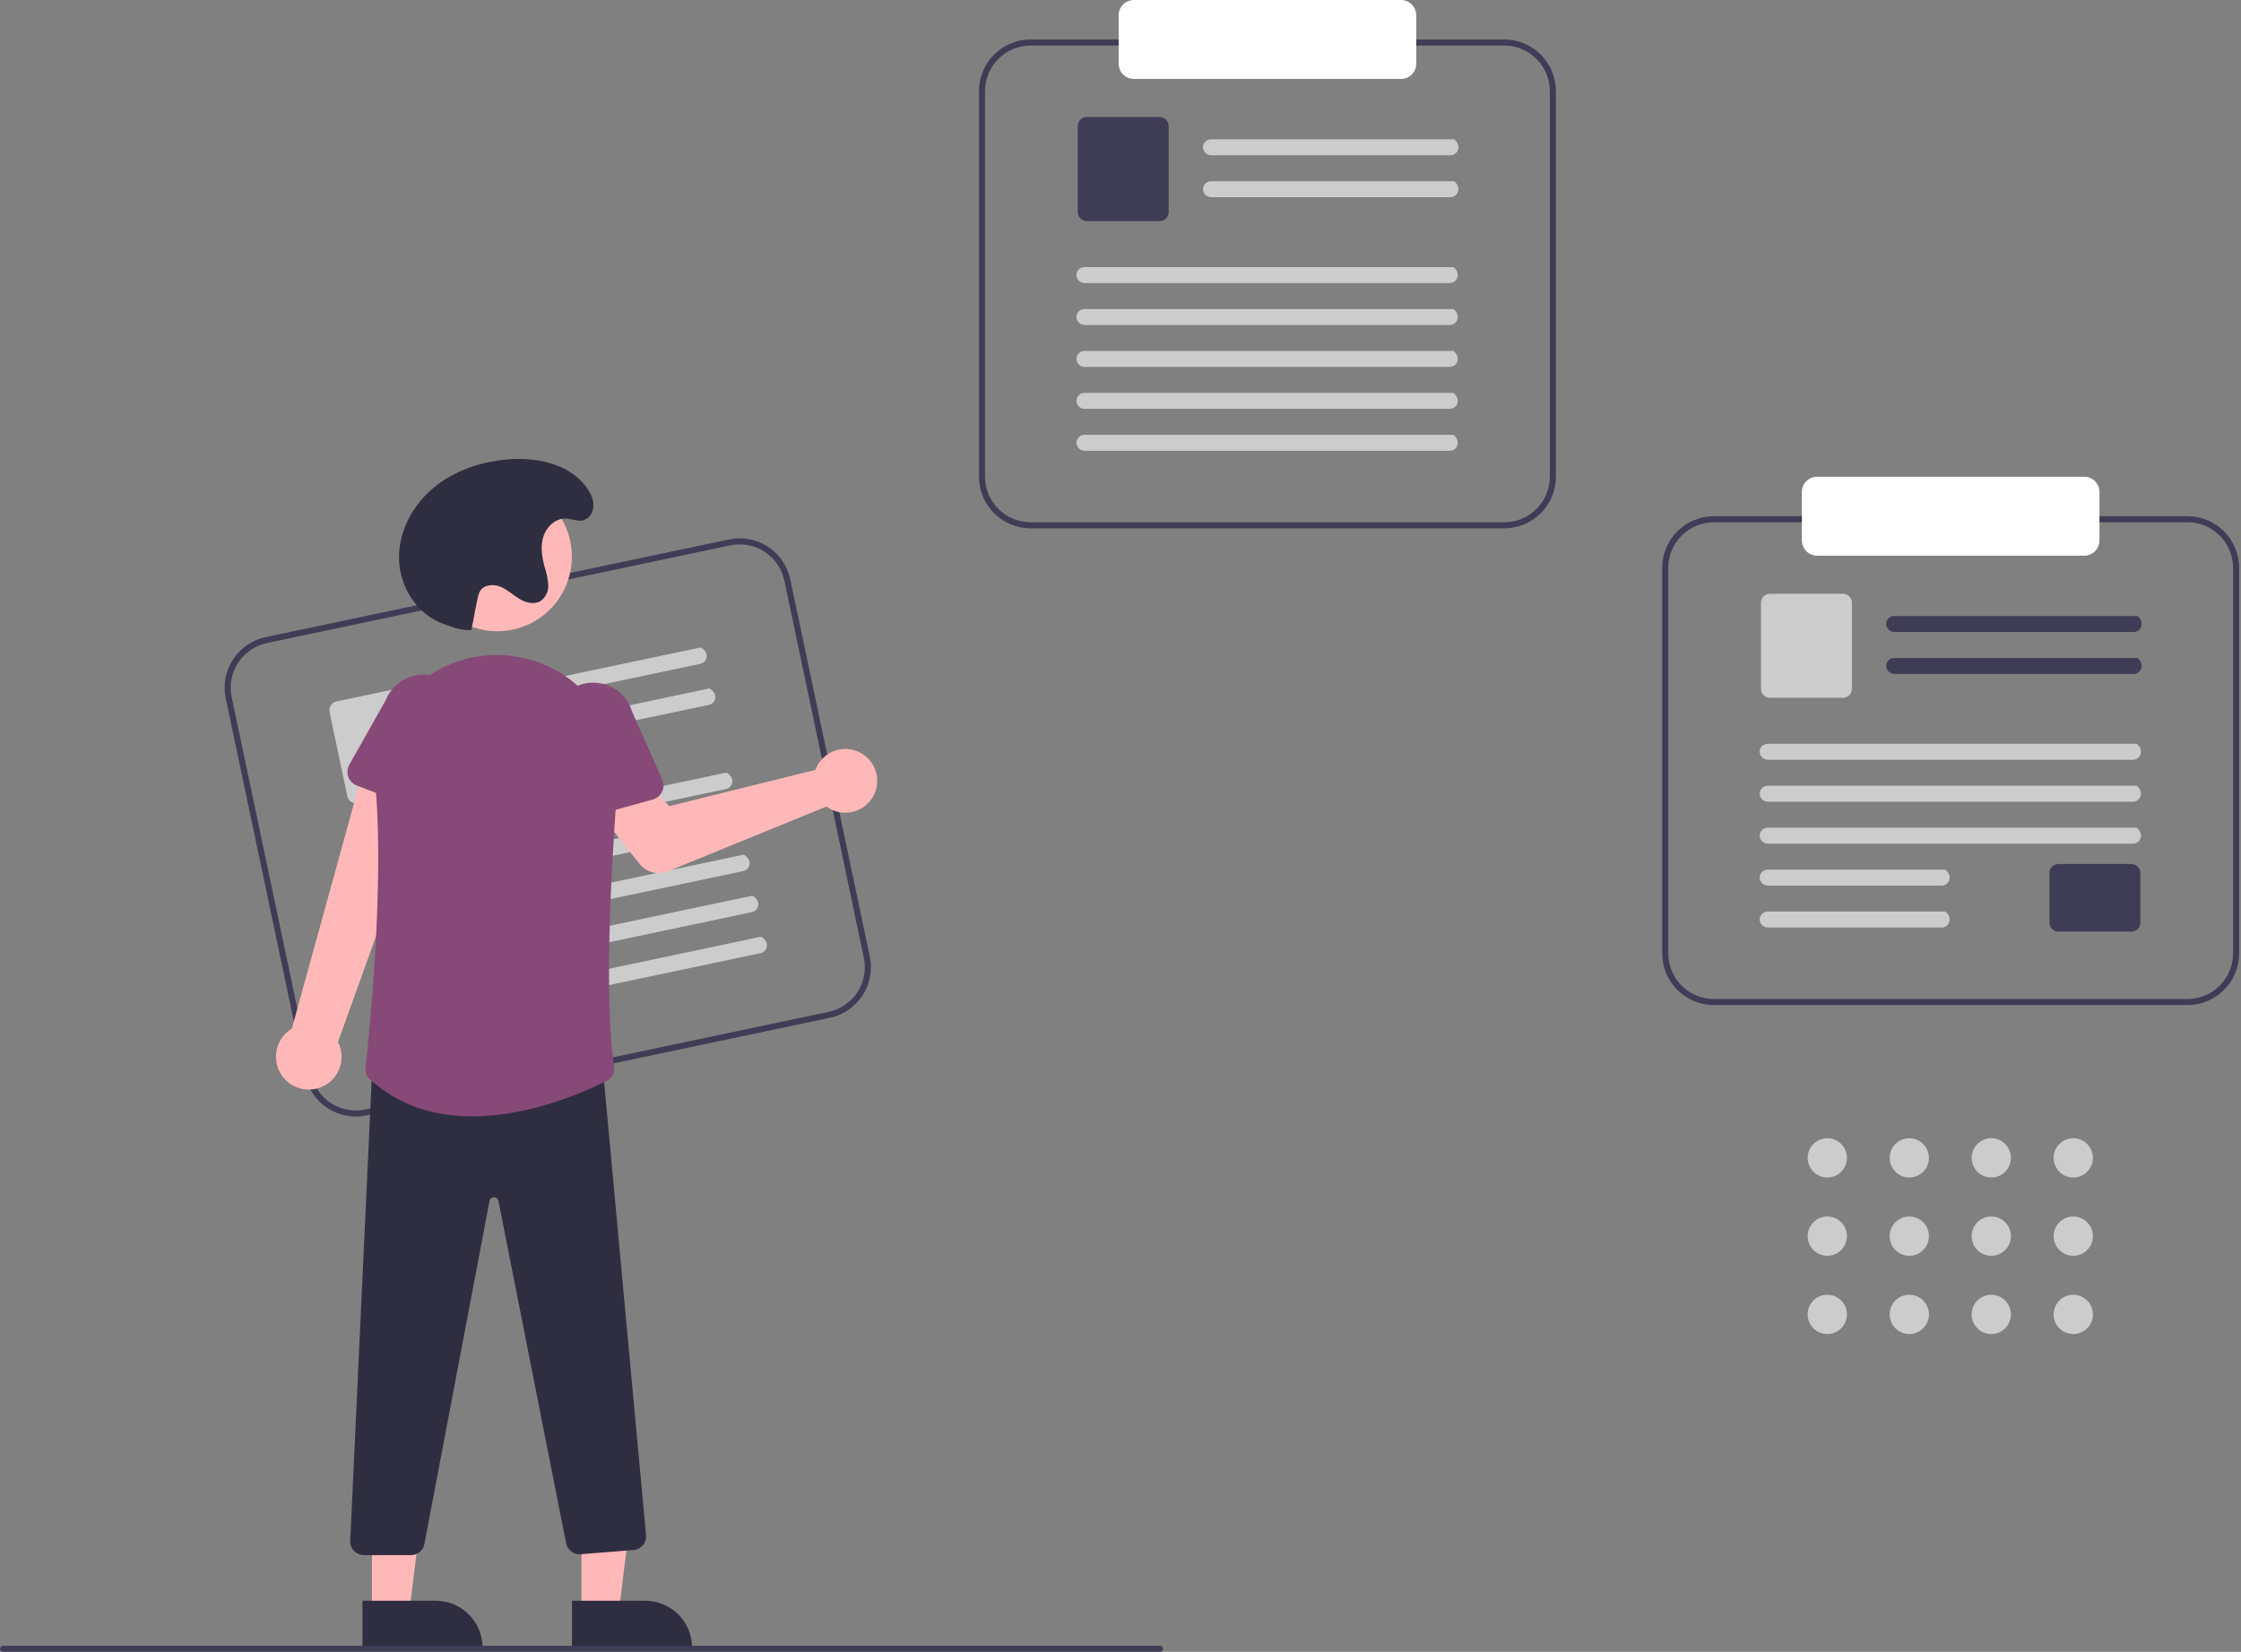 <svg width="738" height="544" viewBox="0 0 738 544" fill="none" xmlns="http://www.w3.org/2000/svg">
<rect x="0" y="0" width="738" height="544" fill="#808080" stroke="none"/>
<g clip-path="url(#clip0)">
<path d="M273.316 335.182L120.67 367.357C116.259 368.281 111.661 367.418 107.885 364.957C104.109 362.496 101.464 358.638 100.529 354.229L74.335 229.959C73.411 225.548 74.274 220.95 76.735 217.174C79.196 213.398 83.055 210.753 87.464 209.818L240.11 177.643C244.521 176.719 249.119 177.582 252.895 180.043C256.67 182.504 259.316 186.362 260.25 190.772L286.444 315.041C287.369 319.452 286.506 324.05 284.045 327.826C281.583 331.602 277.725 334.247 273.316 335.182V335.182ZM87.876 211.775C83.986 212.6 80.581 214.934 78.41 218.266C76.238 221.597 75.477 225.654 76.292 229.547L102.486 353.816C103.311 357.706 105.645 361.111 108.977 363.283C112.308 365.454 116.365 366.216 120.257 365.4L272.903 333.225C276.794 332.4 280.198 330.066 282.37 326.734C284.541 323.403 285.303 319.346 284.487 315.453L258.293 191.184C257.469 187.294 255.134 183.889 251.803 181.717C248.471 179.546 244.414 178.784 240.522 179.6L87.876 211.775Z" fill="#3F3D56"/>
<path d="M230.625 218.618L153.587 234.857C152.913 235.013 152.204 234.908 151.605 234.562C151.005 234.216 150.56 233.656 150.358 232.994C150.265 232.648 150.244 232.288 150.296 231.934C150.347 231.581 150.47 231.241 150.657 230.937C150.844 230.632 151.091 230.369 151.383 230.163C151.676 229.957 152.006 229.813 152.356 229.74L230.776 213.21C233.838 214.936 232.871 218.145 230.624 218.619L230.625 218.618Z" fill="#CCCCCC"/>
<path d="M233.474 232.132L156.435 248.37C155.761 248.526 155.053 248.421 154.453 248.075C153.854 247.729 153.408 247.169 153.206 246.507C153.114 246.162 153.092 245.801 153.144 245.448C153.195 245.094 153.318 244.754 153.506 244.45C153.693 244.145 153.94 243.882 154.232 243.676C154.524 243.471 154.855 243.326 155.204 243.253L233.625 226.723C236.687 228.449 235.719 231.658 233.473 232.132L233.474 232.132Z" fill="#CCCCCC"/>
<path d="M141.403 259.574L117.892 264.53C117.124 264.691 116.324 264.541 115.666 264.112C115.009 263.684 114.549 263.012 114.386 262.245L108.538 234.499C108.377 233.732 108.527 232.931 108.955 232.274C109.384 231.617 110.055 231.156 110.823 230.994L134.334 226.038C135.102 225.877 135.902 226.028 136.559 226.456C137.217 226.884 137.677 227.556 137.84 228.323L143.688 256.068C143.849 256.836 143.699 257.637 143.271 258.294C142.842 258.951 142.171 259.412 141.403 259.574V259.574Z" fill="#CCCCCC"/>
<path d="M239.081 259.847L121.507 284.629C120.833 284.786 120.124 284.681 119.525 284.335C118.925 283.989 118.479 283.428 118.277 282.766C118.185 282.421 118.164 282.061 118.216 281.707C118.267 281.354 118.39 281.014 118.577 280.71C118.764 280.405 119.011 280.142 119.303 279.936C119.595 279.73 119.926 279.586 120.276 279.512L239.234 254.438C242.296 256.164 241.328 259.373 239.081 259.847Z" fill="#CCCCCC"/>
<path d="M241.931 273.364L124.356 298.146C123.682 298.303 122.973 298.198 122.374 297.852C121.774 297.506 121.329 296.945 121.127 296.283C121.034 295.938 121.013 295.578 121.065 295.224C121.116 294.871 121.239 294.531 121.426 294.227C121.613 293.922 121.86 293.659 122.152 293.453C122.445 293.247 122.776 293.103 123.125 293.029L242.083 267.955C245.145 269.681 244.177 272.89 241.931 273.364V273.364Z" fill="#CCCCCC"/>
<path d="M244.778 286.872L127.203 311.655C126.529 311.811 125.821 311.706 125.221 311.36C124.622 311.014 124.176 310.453 123.974 309.792C123.882 309.446 123.86 309.086 123.912 308.732C123.963 308.379 124.086 308.039 124.273 307.735C124.46 307.43 124.708 307.167 125 306.961C125.292 306.755 125.623 306.611 125.972 306.537L244.93 281.463C247.992 283.189 247.024 286.398 244.778 286.872H244.778Z" fill="#CCCCCC"/>
<path d="M247.627 300.388L130.052 325.171C129.378 325.327 128.67 325.222 128.07 324.876C127.471 324.53 127.025 323.969 126.823 323.308C126.73 322.962 126.709 322.602 126.761 322.248C126.812 321.895 126.935 321.555 127.122 321.251C127.309 320.946 127.557 320.683 127.849 320.477C128.141 320.271 128.472 320.127 128.821 320.053L247.779 294.979C250.841 296.705 249.873 299.914 247.627 300.388V300.388Z" fill="#CCCCCC"/>
<path d="M250.474 313.897L132.9 338.68C132.225 338.836 131.517 338.731 130.918 338.385C130.318 338.039 129.872 337.479 129.67 336.817C129.578 336.471 129.557 336.111 129.608 335.757C129.66 335.404 129.783 335.064 129.97 334.76C130.157 334.455 130.404 334.192 130.696 333.986C130.988 333.78 131.319 333.636 131.669 333.563L250.627 308.488C253.689 310.214 252.721 313.424 250.474 313.897V313.897Z" fill="#CCCCCC"/>
<path d="M269.229 252.03C268.962 252.515 268.733 253.02 268.546 253.54L220.412 265.485L212.039 256.822L197.314 267.75L210.647 284.526C211.724 285.882 213.212 286.851 214.887 287.289C216.562 287.727 218.333 287.609 219.936 286.954L272.165 265.612C273.882 266.876 275.943 267.587 278.073 267.651C280.204 267.715 282.304 267.128 284.093 265.97C285.883 264.811 287.277 263.136 288.09 261.165C288.904 259.195 289.099 257.024 288.648 254.94C288.198 252.857 287.124 250.96 285.569 249.502C284.014 248.043 282.052 247.093 279.944 246.777C277.836 246.461 275.681 246.795 273.767 247.733C271.853 248.671 270.27 250.17 269.229 252.03L269.229 252.03Z" fill="#FFB8B8"/>
<path d="M104.932 358.323C106.433 357.859 107.814 357.072 108.977 356.018C110.141 354.963 111.059 353.666 111.667 352.218C112.275 350.77 112.558 349.206 112.497 347.637C112.435 346.067 112.03 344.531 111.31 343.135L144.435 251.068L121.431 246.991L96.104 338.772C93.84 340.137 92.154 342.285 91.367 344.809C90.58 347.333 90.746 350.058 91.835 352.468C92.923 354.878 94.857 356.805 97.271 357.884C99.685 358.963 102.411 359.119 104.932 358.323V358.323Z" fill="#FFB8B8"/>
<path d="M140.228 267.411L117.515 258.694C116.869 258.446 116.284 258.061 115.8 257.567C115.315 257.072 114.943 256.479 114.709 255.828C114.475 255.176 114.383 254.482 114.441 253.793C114.5 253.103 114.706 252.434 115.046 251.831L126.961 230.705C128.249 227.407 130.793 224.755 134.034 223.329C137.275 221.903 140.949 221.82 144.25 223.098C147.552 224.377 150.213 226.912 151.649 230.149C153.084 233.385 153.179 237.059 151.911 240.365L146.655 263.962C146.504 264.638 146.21 265.273 145.792 265.824C145.373 266.376 144.841 266.831 144.231 267.158C143.621 267.485 142.948 267.677 142.257 267.721C141.566 267.764 140.874 267.659 140.228 267.411V267.411Z" fill="#874977"/>
<path d="M191.493 531.175H203.752L209.585 483.887L191.491 483.888L191.493 531.175Z" fill="#FFB8B8"/>
<path d="M188.366 527.173L212.509 527.172H212.51C214.531 527.172 216.532 527.57 218.398 528.343C220.265 529.116 221.961 530.249 223.39 531.678C224.819 533.107 225.952 534.803 226.726 536.67C227.499 538.537 227.897 540.537 227.897 542.558V543.058L188.366 543.06L188.366 527.173Z" fill="#2F2E41"/>
<path d="M122.493 531.175H134.752L140.585 483.887L122.491 483.888L122.493 531.175Z" fill="#FFB8B8"/>
<path d="M119.366 527.173L143.509 527.172H143.51C145.531 527.172 147.532 527.57 149.398 528.343C151.265 529.116 152.961 530.249 154.39 531.678C155.819 533.107 156.952 534.803 157.726 536.67C158.499 538.537 158.897 540.537 158.897 542.558V543.058L119.366 543.06L119.366 527.173Z" fill="#2F2E41"/>
<path d="M135.345 512.143H119.831C119.222 512.142 118.619 512.019 118.059 511.779C117.5 511.539 116.994 511.189 116.574 510.748C116.154 510.307 115.827 509.786 115.615 509.215C115.402 508.645 115.307 508.037 115.336 507.429L122.705 349.097L123.169 349.084L198.089 347.131L212.749 505.554C212.805 506.148 212.743 506.747 212.566 507.316C212.389 507.886 212.1 508.415 211.716 508.872C211.333 509.329 210.862 509.705 210.332 509.978C209.802 510.252 209.223 510.417 208.628 510.465L191.202 511.858C190.107 511.945 189.018 511.629 188.14 510.97C187.262 510.31 186.656 509.352 186.435 508.276L164.145 395.5C164.084 395.157 163.902 394.848 163.633 394.628C163.363 394.408 163.023 394.292 162.676 394.301H162.669C162.32 394.293 161.98 394.411 161.711 394.633C161.442 394.856 161.262 395.167 161.203 395.512L139.761 508.512C139.558 509.534 139.007 510.454 138.202 511.116C137.397 511.778 136.387 512.141 135.345 512.143V512.143Z" fill="#2F2E41"/>
<path d="M163.765 207.885C177.33 207.885 188.326 196.888 188.326 183.324C188.326 169.759 177.33 158.763 163.765 158.763C150.2 158.763 139.204 169.759 139.204 183.324C139.204 196.888 150.2 207.885 163.765 207.885Z" fill="#FFB8B8"/>
<path d="M155.529 367.651C143.823 367.651 131.799 364.574 121.831 355.476C121.301 354.996 120.891 354.396 120.636 353.727C120.381 353.059 120.287 352.339 120.362 351.627C121.429 342.041 126.604 292.546 123.69 259.483C123.121 253.308 123.995 247.084 126.243 241.305C128.492 235.525 132.053 230.347 136.645 226.179C141.157 222.02 146.574 218.967 152.468 217.261C158.362 215.554 164.571 215.24 170.607 216.345H170.607C170.913 216.399 171.219 216.457 171.525 216.516C191.189 220.321 204.851 238.519 203.305 258.847C201.049 288.507 199.027 328.626 202.202 351.314C202.334 352.243 202.172 353.189 201.739 354.02C201.306 354.852 200.624 355.527 199.788 355.951C192.563 359.601 174.461 367.651 155.529 367.651Z" fill="#874977"/>
<path d="M187.579 269.178C187.002 268.794 186.516 268.291 186.151 267.702C185.787 267.114 185.555 266.453 185.469 265.766L182.477 241.777C181.527 238.365 181.969 234.716 183.705 231.629C185.441 228.543 188.331 226.271 191.74 225.311C195.149 224.352 198.799 224.784 201.891 226.511C204.982 228.239 207.262 231.122 208.231 234.529L218.087 256.69C218.368 257.322 218.51 258.008 218.502 258.7C218.495 259.392 218.338 260.075 218.043 260.701C217.748 261.327 217.321 261.882 216.792 262.328C216.263 262.775 215.644 263.102 214.977 263.287L191.54 269.809C190.873 269.995 190.174 270.035 189.49 269.926C188.807 269.817 188.155 269.562 187.579 269.178V269.178Z" fill="#874977"/>
<path d="M155.191 207.538C152.866 207.581 150.556 207.163 148.394 206.308C147.442 205.941 146.455 205.64 145.505 205.273C137.118 202.033 131.594 193.101 131.396 184.113C131.198 175.124 135.853 166.4 142.765 160.65C149.677 154.901 158.63 151.949 167.595 151.266C177.252 150.531 188.125 152.98 193.521 161.022C194.958 163.163 195.962 165.76 195.111 168.344C194.856 169.124 194.401 169.824 193.791 170.372C191.381 172.516 188.978 170.904 186.522 170.762C183.145 170.566 180.113 173.299 179.023 176.501C177.933 179.703 178.412 183.228 179.293 186.493C179.963 188.458 180.386 190.499 180.551 192.569C180.622 193.607 180.427 194.646 179.984 195.587C179.541 196.528 178.865 197.341 178.02 197.948C175.91 199.223 173.139 198.485 171.028 197.212C168.917 195.938 167.093 194.168 164.812 193.231C162.532 192.294 159.468 192.502 158.141 194.579C157.719 195.335 157.433 196.16 157.297 197.015C156.107 202.436 156.381 202.117 155.191 207.538V207.538Z" fill="#2F2E41"/>
<path d="M495.39 174H339.39C334.883 173.995 330.562 172.202 327.375 169.015C324.188 165.828 322.395 161.507 322.39 157V30C322.395 25.493 324.188 21.172 327.375 17.985C330.562 14.798 334.883 13.005 339.39 13H495.39C499.897 13.005 504.218 14.798 507.405 17.985C510.592 21.172 512.385 25.493 512.39 30V157C512.385 161.507 510.592 165.828 507.405 169.015C504.218 172.202 499.897 173.995 495.39 174ZM339.39 15C335.413 15.005 331.6 16.586 328.788 19.398C325.976 22.21 324.394 26.023 324.39 30V157C324.394 160.977 325.976 164.79 328.788 167.602C331.6 170.414 335.413 171.995 339.39 172H495.39C499.367 171.995 503.179 170.414 505.991 167.602C508.803 164.79 510.385 160.977 510.39 157V30C510.385 26.023 508.803 22.21 505.991 19.398C503.179 16.586 499.367 15.005 495.39 15H339.39Z" fill="#3F3D56"/>
<path d="M477.658 51.138H398.927C398.235 51.152 397.564 50.903 397.048 50.441C396.533 49.979 396.213 49.338 396.152 48.649C396.132 48.292 396.186 47.935 396.309 47.6C396.433 47.264 396.623 46.958 396.869 46.698C397.115 46.439 397.411 46.232 397.739 46.091C398.067 45.95 398.421 45.877 398.778 45.877H478.922C481.562 48.197 479.953 51.138 477.657 51.138L477.658 51.138Z" fill="#CCCCCC"/>
<path d="M477.658 64.948H398.927C398.235 64.962 397.564 64.713 397.048 64.251C396.533 63.789 396.213 63.148 396.152 62.459C396.132 62.102 396.186 61.745 396.309 61.41C396.433 61.074 396.623 60.768 396.869 60.508C397.115 60.249 397.411 60.042 397.739 59.901C398.067 59.76 398.421 59.687 398.778 59.687H478.922C481.562 62.007 479.953 64.948 477.657 64.948L477.658 64.948Z" fill="#CCCCCC"/>
<path d="M381.907 72.811H357.879C357.095 72.81 356.343 72.498 355.788 71.943C355.233 71.389 354.921 70.636 354.92 69.852V41.497C354.921 40.712 355.233 39.96 355.788 39.406C356.343 38.851 357.095 38.539 357.879 38.538H381.907C382.692 38.539 383.444 38.851 383.998 39.406C384.553 39.961 384.865 40.712 384.866 41.497V69.852C384.865 70.636 384.553 71.389 383.999 71.943C383.444 72.498 382.692 72.81 381.907 72.811Z" fill="#3F3D56"/>
<path d="M477.429 93.224H357.271C356.579 93.238 355.908 92.989 355.392 92.527C354.877 92.065 354.557 91.424 354.495 90.735C354.476 90.378 354.53 90.021 354.653 89.686C354.777 89.35 354.967 89.044 355.213 88.784C355.459 88.525 355.755 88.318 356.083 88.177C356.411 88.036 356.765 87.963 357.122 87.963H478.694C481.334 90.283 479.725 93.224 477.429 93.224V93.224Z" fill="#CCCCCC"/>
<path d="M477.429 107.038H357.271C356.579 107.052 355.908 106.803 355.392 106.341C354.877 105.879 354.557 105.238 354.495 104.549C354.476 104.192 354.53 103.835 354.653 103.5C354.777 103.164 354.967 102.858 355.213 102.598C355.459 102.339 355.755 102.132 356.083 101.991C356.411 101.85 356.765 101.777 357.122 101.777H478.694C481.334 104.097 479.725 107.038 477.429 107.038V107.038Z" fill="#CCCCCC"/>
<path d="M477.429 120.843H357.271C356.579 120.857 355.908 120.608 355.392 120.146C354.877 119.684 354.557 119.043 354.495 118.354C354.476 117.997 354.53 117.64 354.653 117.305C354.777 116.969 354.967 116.663 355.213 116.403C355.459 116.144 355.755 115.937 356.083 115.796C356.411 115.655 356.765 115.582 357.122 115.582H478.694C481.334 117.902 479.725 120.843 477.429 120.843V120.843Z" fill="#CCCCCC"/>
<path d="M477.429 134.656H357.271C356.579 134.67 355.908 134.421 355.392 133.959C354.877 133.497 354.557 132.856 354.495 132.167C354.476 131.81 354.53 131.453 354.653 131.118C354.777 130.782 354.967 130.476 355.213 130.216C355.459 129.957 355.755 129.75 356.083 129.609C356.411 129.468 356.765 129.395 357.122 129.395H478.694C481.334 131.715 479.725 134.656 477.429 134.656V134.656Z" fill="#CCCCCC"/>
<path d="M477.429 148.462H357.271C356.579 148.476 355.908 148.227 355.392 147.765C354.877 147.303 354.557 146.662 354.495 145.973C354.476 145.616 354.53 145.259 354.653 144.924C354.777 144.588 354.967 144.281 355.213 144.022C355.459 143.763 355.755 143.556 356.083 143.415C356.411 143.274 356.765 143.201 357.122 143.201H478.694C481.334 145.521 479.725 148.462 477.429 148.462Z" fill="#CCCCCC"/>
<path d="M461.39 0C462.715 0.002 463.986 0.529 464.924 1.466C465.861 2.403 466.388 3.674 466.39 5V21C466.388 22.326 465.861 23.596 464.924 24.534C463.986 25.471 462.715 25.998 461.39 26H373.39C372.064 25.998 370.793 25.471 369.856 24.534C368.919 23.596 368.391 22.326 368.39 21V5C368.391 3.674 368.919 2.403 369.856 1.466C370.793 0.529 372.064 0.002 373.39 0" fill="white"/>
<path d="M720.39 331H564.39C559.883 330.995 555.562 329.202 552.375 326.015C549.188 322.828 547.395 318.507 547.39 314V187C547.395 182.493 549.188 178.172 552.375 174.985C555.562 171.798 559.883 170.005 564.39 170H720.39C724.897 170.005 729.218 171.798 732.405 174.985C735.592 178.172 737.385 182.493 737.39 187V314C737.385 318.507 735.592 322.828 732.405 326.015C729.218 329.202 724.897 330.995 720.39 331ZM564.39 172C560.413 172.004 556.6 173.586 553.788 176.398C550.976 179.21 549.394 183.023 549.39 187V314C549.394 317.977 550.976 321.79 553.788 324.602C556.6 327.414 560.413 328.995 564.39 329H720.39C724.367 328.995 728.179 327.414 730.991 324.602C733.803 321.79 735.385 317.977 735.39 314V187C735.385 183.023 733.803 179.21 730.991 176.398C728.179 173.586 724.367 172.004 720.39 172H564.39Z" fill="#3F3D56"/>
<path d="M702.658 208.138H623.927C623.235 208.152 622.564 207.903 622.048 207.441C621.533 206.979 621.213 206.338 621.152 205.649C621.132 205.292 621.186 204.935 621.309 204.6C621.433 204.264 621.623 203.958 621.869 203.698C622.115 203.439 622.411 203.232 622.739 203.091C623.067 202.95 623.421 202.877 623.778 202.877H703.922C706.562 205.197 704.953 208.138 702.657 208.138H702.658Z" fill="#3F3D56"/>
<path d="M702.658 221.948H623.927C623.235 221.962 622.564 221.713 622.048 221.251C621.533 220.789 621.213 220.148 621.152 219.459C621.132 219.102 621.186 218.745 621.309 218.41C621.433 218.074 621.623 217.768 621.869 217.508C622.115 217.249 622.411 217.042 622.739 216.901C623.067 216.76 623.421 216.687 623.778 216.687H703.922C706.562 219.007 704.953 221.948 702.657 221.948H702.658Z" fill="#3F3D56"/>
<path d="M606.907 229.811H582.879C582.095 229.81 581.343 229.498 580.788 228.943C580.233 228.389 579.921 227.636 579.92 226.852V198.497C579.921 197.712 580.233 196.96 580.788 196.406C581.343 195.851 582.095 195.539 582.879 195.538H606.907C607.692 195.539 608.444 195.851 608.998 196.406C609.553 196.961 609.865 197.713 609.866 198.497V226.852C609.865 227.636 609.553 228.389 608.999 228.943C608.444 229.498 607.692 229.81 606.907 229.811V229.811Z" fill="#CCCCCC"/>
<path d="M701.907 306.811H677.879C677.095 306.81 676.343 306.498 675.788 305.943C675.233 305.389 674.921 304.636 674.92 303.852V287.497C674.921 286.712 675.233 285.96 675.788 285.406C676.343 284.851 677.095 284.539 677.879 284.538H701.907C702.692 284.539 703.444 284.851 703.998 285.406C704.553 285.961 704.865 286.713 704.866 287.497V303.852C704.865 304.636 704.553 305.389 703.999 305.943C703.444 306.498 702.692 306.81 701.907 306.811Z" fill="#3F3D56"/>
<path d="M702.429 250.224H582.271C581.579 250.238 580.908 249.989 580.392 249.527C579.877 249.065 579.557 248.424 579.495 247.735C579.476 247.378 579.53 247.021 579.653 246.686C579.777 246.35 579.967 246.044 580.213 245.784C580.459 245.525 580.755 245.318 581.083 245.177C581.411 245.036 581.765 244.963 582.122 244.963H703.694C706.334 247.283 704.725 250.224 702.429 250.224V250.224Z" fill="#CCCCCC"/>
<path d="M702.429 264.038H582.271C581.579 264.052 580.908 263.803 580.392 263.341C579.877 262.879 579.557 262.238 579.495 261.549C579.476 261.192 579.53 260.835 579.653 260.5C579.777 260.164 579.967 259.858 580.213 259.598C580.459 259.339 580.755 259.132 581.083 258.991C581.411 258.85 581.765 258.777 582.122 258.777H703.694C706.334 261.097 704.725 264.038 702.429 264.038V264.038Z" fill="#CCCCCC"/>
<path d="M702.429 277.843H582.271C581.579 277.857 580.908 277.608 580.392 277.146C579.877 276.684 579.557 276.043 579.495 275.354C579.476 274.997 579.53 274.64 579.653 274.305C579.777 273.969 579.967 273.663 580.213 273.403C580.459 273.144 580.755 272.937 581.083 272.796C581.411 272.655 581.765 272.582 582.122 272.582H703.694C706.334 274.902 704.725 277.843 702.429 277.843V277.843Z" fill="#CCCCCC"/>
<path d="M639.429 291.656H582.271C581.579 291.67 580.908 291.421 580.392 290.959C579.877 290.497 579.557 289.856 579.495 289.167C579.476 288.81 579.53 288.453 579.653 288.118C579.777 287.782 579.967 287.476 580.213 287.216C580.459 286.957 580.755 286.75 581.083 286.609C581.411 286.468 581.765 286.395 582.122 286.395H640.694C643.334 288.715 641.725 291.656 639.429 291.656V291.656Z" fill="#CCCCCC"/>
<path d="M639.429 305.462H582.271C581.579 305.476 580.908 305.227 580.392 304.765C579.877 304.303 579.557 303.662 579.495 302.973C579.476 302.616 579.53 302.259 579.653 301.924C579.777 301.588 579.967 301.281 580.213 301.022C580.459 300.763 580.755 300.556 581.083 300.415C581.411 300.274 581.765 300.201 582.122 300.201H640.694C643.334 302.521 641.725 305.462 639.429 305.462V305.462Z" fill="#CCCCCC"/>
<path d="M686.39 183H598.39C597.064 182.998 595.793 182.471 594.856 181.534C593.919 180.596 593.391 179.326 593.39 178V162C593.391 160.674 593.919 159.404 594.856 158.466C595.793 157.529 597.064 157.002 598.39 157H686.39C687.715 157.002 688.986 157.529 689.924 158.466C690.861 159.404 691.388 160.674 691.39 162V178C691.388 179.326 690.861 180.596 689.924 181.534C688.986 182.471 687.715 182.998 686.39 183Z" fill="white"/>
<path d="M382 544H1C0.735 544 0.48 543.895 0.293 543.707C0.105 543.52 0 543.265 0 543C0 542.735 0.105 542.48 0.293 542.293C0.48 542.105 0.735 542 1 542H382C382.265 542 382.52 542.105 382.707 542.293C382.895 542.48 383 542.735 383 543C383 543.265 382.895 543.52 382.707 543.707C382.52 543.895 382.265 544 382 544Z" fill="#3F3D56"/>
<path d="M601.764 387.791C605.335 387.791 608.231 384.896 608.231 381.324C608.231 377.753 605.335 374.857 601.764 374.857C598.192 374.857 595.297 377.753 595.297 381.324C595.297 384.896 598.192 387.791 601.764 387.791Z" fill="#CCCCCC"/>
<path d="M601.764 413.565C605.335 413.565 608.231 410.669 608.231 407.098C608.231 403.526 605.335 400.631 601.764 400.631C598.192 400.631 595.297 403.526 595.297 407.098C595.297 410.669 598.192 413.565 601.764 413.565Z" fill="#CCCCCC"/>
<path d="M601.764 439.338C605.335 439.338 608.231 436.443 608.231 432.871C608.231 429.299 605.335 426.404 601.764 426.404C598.192 426.404 595.297 429.299 595.297 432.871C595.297 436.443 598.192 439.338 601.764 439.338Z" fill="#CCCCCC"/>
<path d="M628.764 387.791C632.335 387.791 635.231 384.896 635.231 381.324C635.231 377.753 632.335 374.857 628.764 374.857C625.192 374.857 622.297 377.753 622.297 381.324C622.297 384.896 625.192 387.791 628.764 387.791Z" fill="#CCCCCC"/>
<path d="M628.764 413.565C632.335 413.565 635.231 410.669 635.231 407.098C635.231 403.526 632.335 400.631 628.764 400.631C625.192 400.631 622.297 403.526 622.297 407.098C622.297 410.669 625.192 413.565 628.764 413.565Z" fill="#CCCCCC"/>
<path d="M628.764 439.338C632.335 439.338 635.231 436.443 635.231 432.871C635.231 429.299 632.335 426.404 628.764 426.404C625.192 426.404 622.297 429.299 622.297 432.871C622.297 436.443 625.192 439.338 628.764 439.338Z" fill="#CCCCCC"/>
<path d="M655.764 387.791C659.335 387.791 662.231 384.896 662.231 381.324C662.231 377.753 659.335 374.857 655.764 374.857C652.192 374.857 649.297 377.753 649.297 381.324C649.297 384.896 652.192 387.791 655.764 387.791Z" fill="#CCCCCC"/>
<path d="M655.764 413.565C659.335 413.565 662.231 410.669 662.231 407.098C662.231 403.526 659.335 400.631 655.764 400.631C652.192 400.631 649.297 403.526 649.297 407.098C649.297 410.669 652.192 413.565 655.764 413.565Z" fill="#CCCCCC"/>
<path d="M655.764 439.338C659.335 439.338 662.231 436.443 662.231 432.871C662.231 429.299 659.335 426.404 655.764 426.404C652.192 426.404 649.297 429.299 649.297 432.871C649.297 436.443 652.192 439.338 655.764 439.338Z" fill="#CCCCCC"/>
<path d="M682.764 387.791C686.335 387.791 689.231 384.896 689.231 381.324C689.231 377.753 686.335 374.857 682.764 374.857C679.192 374.857 676.297 377.753 676.297 381.324C676.297 384.896 679.192 387.791 682.764 387.791Z" fill="#CCCCCC"/>
<path d="M682.764 413.565C686.335 413.565 689.231 410.669 689.231 407.098C689.231 403.526 686.335 400.631 682.764 400.631C679.192 400.631 676.297 403.526 676.297 407.098C676.297 410.669 679.192 413.565 682.764 413.565Z" fill="#CCCCCC"/>
<path d="M682.764 439.338C686.335 439.338 689.231 436.443 689.231 432.871C689.231 429.299 686.335 426.404 682.764 426.404C679.192 426.404 676.297 429.299 676.297 432.871C676.297 436.443 679.192 439.338 682.764 439.338Z" fill="#CCCCCC"/>
</g>
<defs>
<clipPath id="clip0">
<rect width="737.39" height="544" fill="white"/>
</clipPath>
</defs>
</svg>
